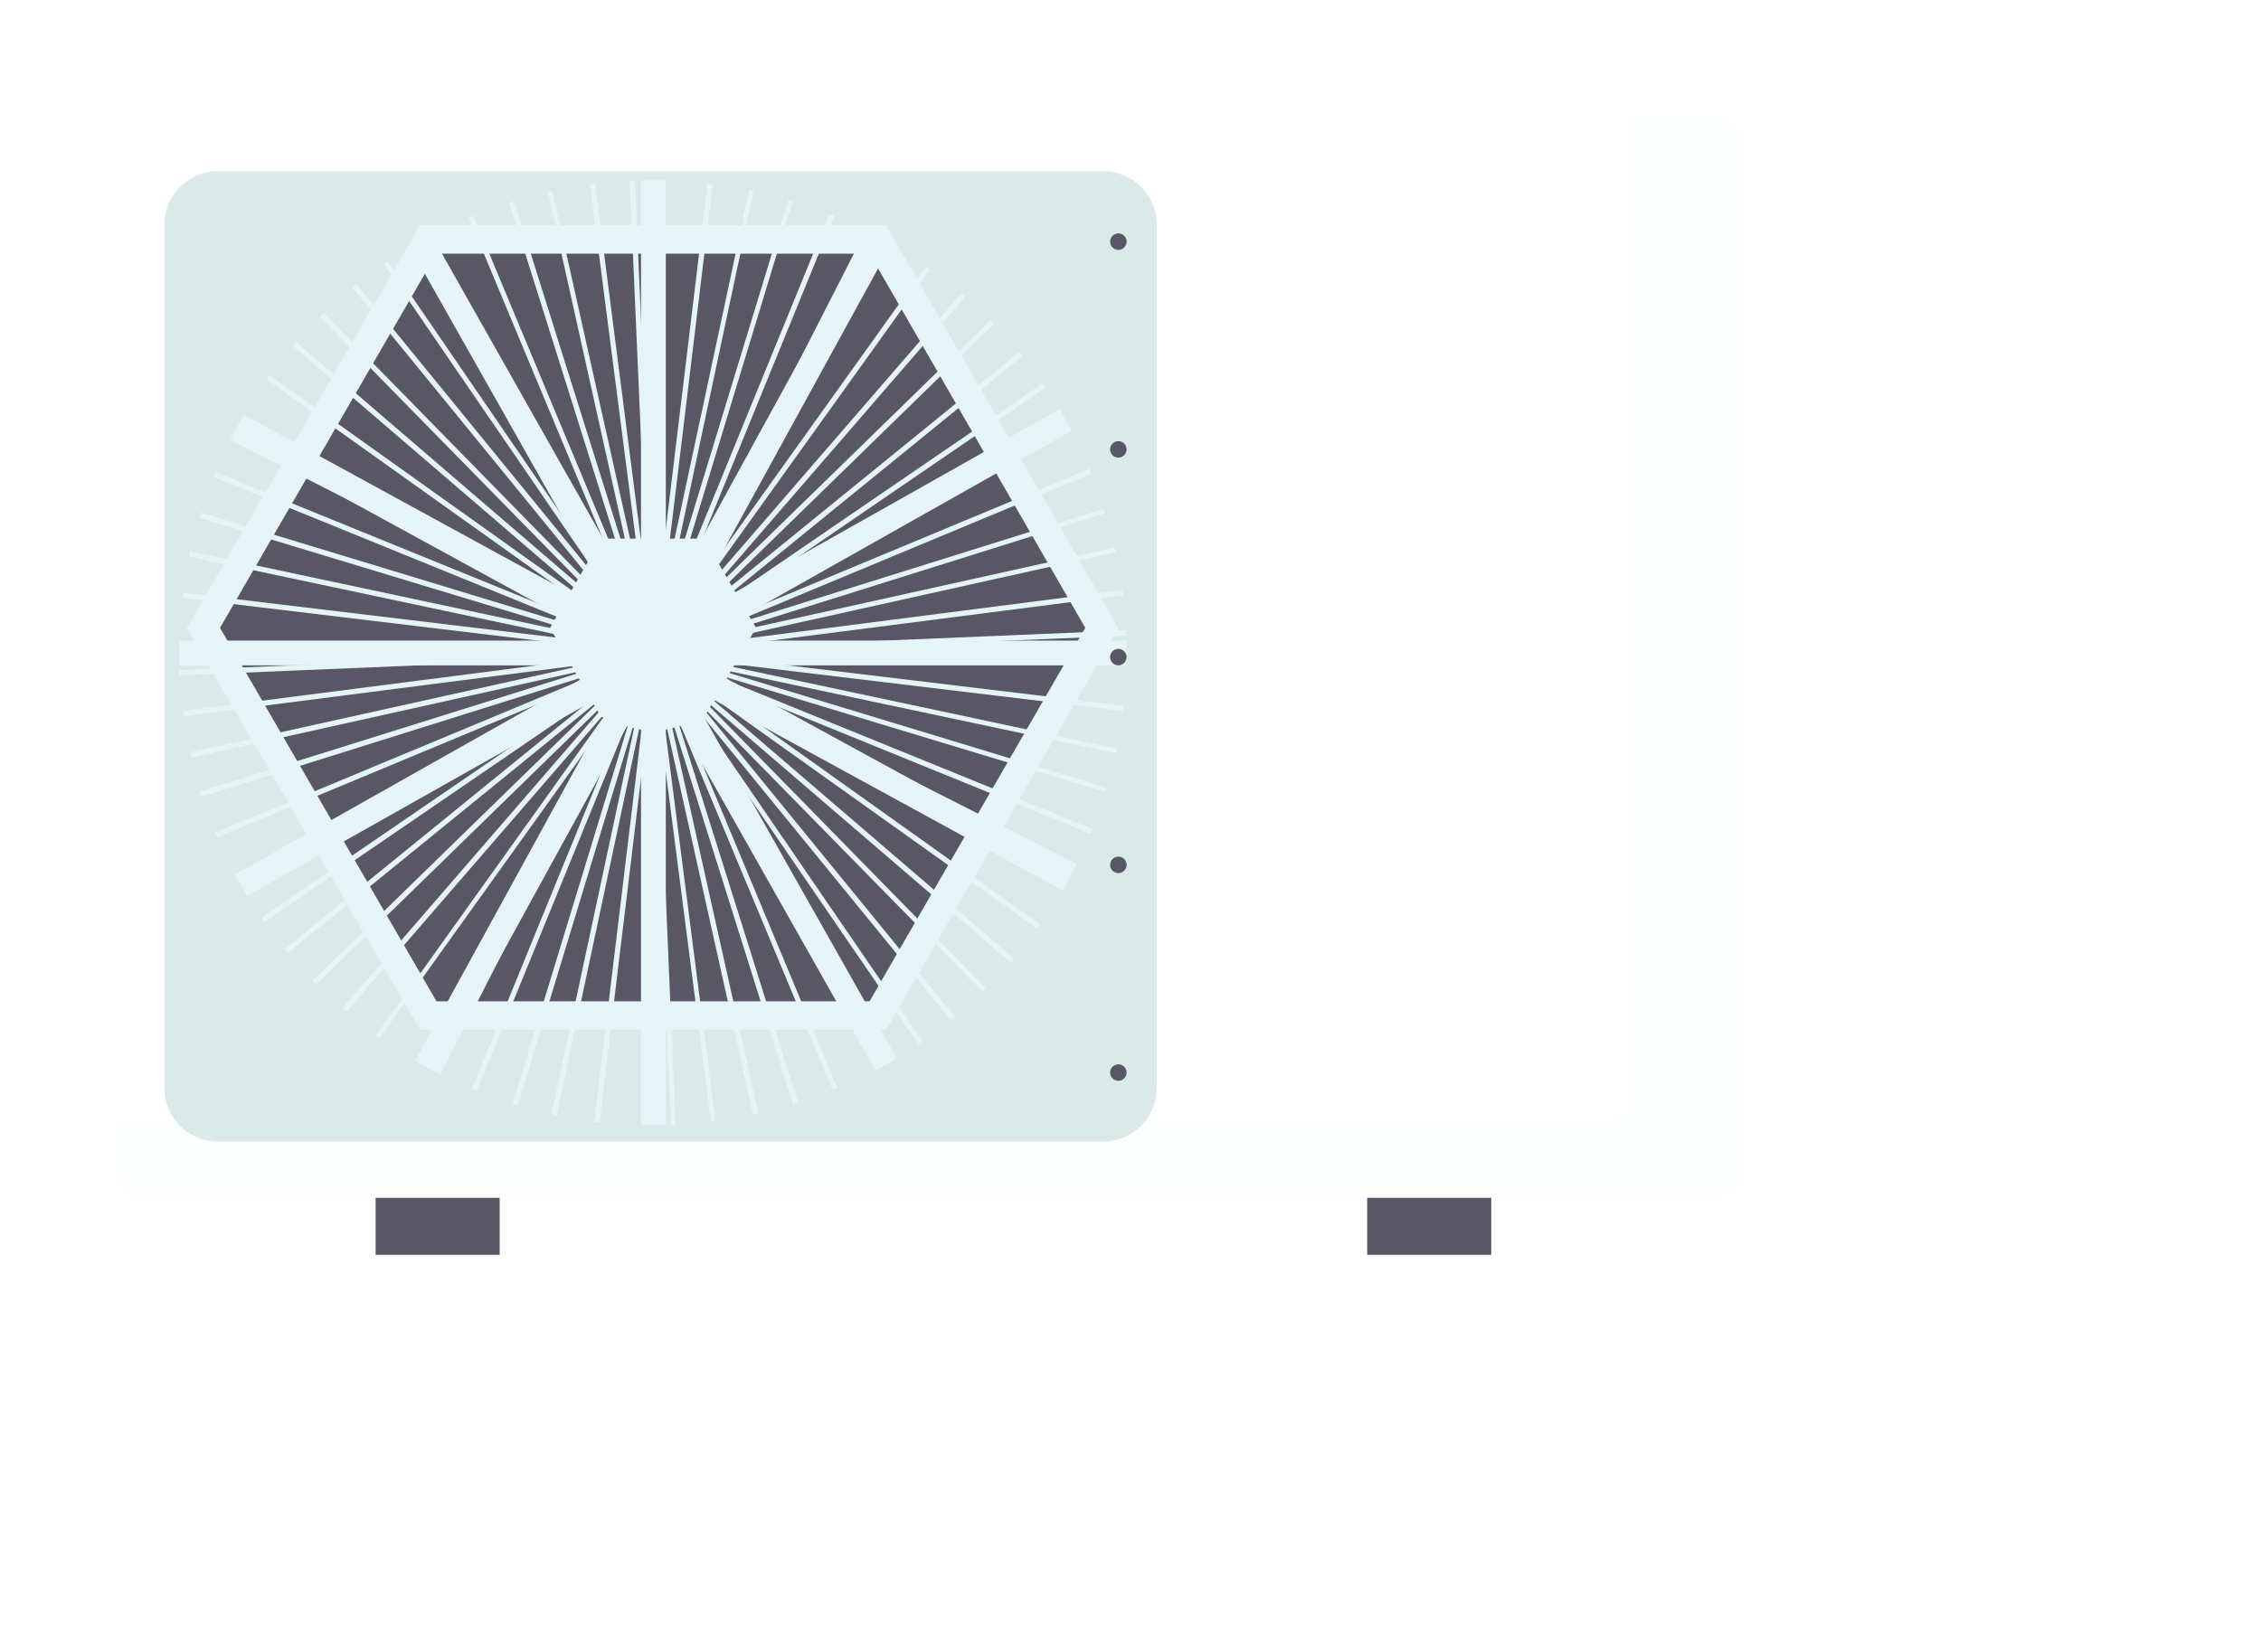 <svg width="197" height="144" viewBox="0 0 197 144" fill="none" xmlns="http://www.w3.org/2000/svg">
<path d="M11.9 112.569H144.603L196.348 143.677H49.955L11.9 112.569Z" fill="white" fill-opacity="0.5"/>
<g filter="url(#filter0_d)">
<path d="M151.873 106.164C151.873 107.406 150.825 108.386 149.581 108.386H12.293C11.048 108.386 10 107.406 10 106.164V16.236C10 14.994 11.048 14.014 12.293 14.014H149.581C150.825 14.014 151.873 14.994 151.873 16.236V106.164Z" fill="white"/>
<path d="M43.536 108.386H32.728V113.353H43.536V108.386Z" fill="#595766"/>
<path d="M129.93 108.386H119.123V113.353H129.93V108.386Z" fill="#595766"/>
<path d="M100.783 98.844C100.783 101.393 98.687 103.484 96.132 103.484H18.974C16.419 103.484 14.323 101.393 14.323 98.844V23.556C14.323 21.007 16.419 18.916 18.974 18.916H96.132C98.687 18.916 100.783 21.007 100.783 23.556V98.844Z" fill="#DAEAE9"/>
<path d="M36.593 93.746L16.288 58.717L36.593 23.621H77.203L97.442 58.717L77.203 93.746H36.593Z" fill="#E5F4F6"/>
<path d="M38.034 91.263L19.17 58.716L38.034 26.105H75.762L94.561 58.716L75.762 91.263H38.034Z" fill="#595766"/>
<path d="M63.71 60.873C63.71 64.598 60.631 67.67 56.898 67.67C53.164 67.67 50.086 64.598 50.086 60.873C50.086 57.148 53.164 54.076 56.898 54.076C60.631 54.076 63.71 57.083 63.71 60.873Z" fill="#E5F4F6"/>
<path d="M58.012 19.7H55.85V102.046H58.012V19.7Z" fill="#E5F4F6"/>
<path d="M98.163 59.827H15.633V61.985H98.163V59.827Z" fill="#E5F4F6"/>
<path d="M92.32 39.668L20.477 80.199L21.541 82.076L93.383 41.545L92.32 39.668Z" fill="#E5F4F6"/>
<path d="M37.604 24.503L35.722 25.564L76.271 97.29L78.153 96.228L37.604 24.503Z" fill="#E5F4F6"/>
<path d="M21.238 40.138L20.201 42.031L92.579 81.597L93.616 79.704L21.238 40.138Z" fill="#E5F4F6"/>
<path d="M75.776 24.232L36.154 96.466L38.05 97.501L77.672 25.267L75.776 24.232Z" fill="#E5F4F6"/>
<path d="M61.649 19.985L51.779 101.739L52.234 101.793L62.105 20.039L61.649 19.985Z" fill="#E5F4F6"/>
<path d="M15.935 55.657L15.881 56.111L97.822 65.948L97.876 65.494L15.935 55.657Z" fill="#E5F4F6"/>
<path d="M94.925 44.847L18.758 76.559L18.935 76.981L95.102 45.269L94.925 44.847Z" fill="#E5F4F6"/>
<path d="M72.552 98.975L40.85 22.968L41.243 22.771L72.945 98.779L72.552 98.975Z" fill="#E5F4F6"/>
<path d="M23.484 36.683L23.218 37.055L90.373 84.926L90.639 84.553L23.484 36.683Z" fill="#E5F4F6"/>
<path d="M33.056 94.465L32.728 94.269L80.674 27.215L81.067 27.477L33.056 94.465Z" fill="#E5F4F6"/>
<path d="M48.514 101.197L48.055 101.066L65.282 20.55L65.675 20.615L48.514 101.197Z" fill="#E5F4F6"/>
<path d="M97.18 69.631L16.485 52.508L16.55 52.05L97.311 69.239L97.18 69.631Z" fill="#E5F4F6"/>
<path d="M17.598 73.421L17.467 72.964L96.198 48.325L96.329 48.717L17.598 73.421Z" fill="#E5F4F6"/>
<path d="M44.808 21.534L44.371 21.671L69.097 100.238L69.534 100.101L44.808 21.534Z" fill="#E5F4F6"/>
<path d="M25.824 33.825L25.525 34.171L88.074 87.897L88.373 87.55L25.824 33.825Z" fill="#E5F4F6"/>
<path d="M83.759 29.561L29.817 91.889L30.164 92.188L84.106 29.86L83.759 29.561Z" fill="#E5F4F6"/>
<path d="M45.108 100.348L44.649 100.217L68.688 21.399L69.081 21.53L45.108 100.348Z" fill="#E5F4F6"/>
<path d="M96.329 73.029L17.336 49.109L17.467 48.652L96.394 72.637L96.329 73.029Z" fill="#E5F4F6"/>
<path d="M16.681 70.023L16.55 69.565L97.115 51.723L97.246 52.115L16.681 70.023Z" fill="#E5F4F6"/>
<path d="M65.609 101.132L47.728 20.746L48.121 20.615L66.068 101.001L65.609 101.132Z" fill="#E5F4F6"/>
<path d="M85.587 90.413L27.881 31.594L28.209 31.268L85.914 90.152L85.587 90.413Z" fill="#E5F4F6"/>
<path d="M86.265 31.926L27.231 89.47L27.552 89.797L86.585 32.253L86.265 31.926Z" fill="#E5F4F6"/>
<path d="M72.269 22.633L41.114 98.886L41.538 99.058L72.693 22.805L72.269 22.633Z" fill="#E5F4F6"/>
<path d="M18.773 45.148L18.601 45.572L95.015 76.674L95.187 76.25L18.773 45.148Z" fill="#E5F4F6"/>
<path d="M97.783 55.434L15.93 65.95L15.988 66.403L97.842 55.888L97.783 55.434Z" fill="#E5F4F6"/>
<path d="M61.941 101.72L51.396 20.026H51.854L62.334 101.654L61.941 101.72Z" fill="#E5F4F6"/>
<path d="M31.075 28.77L30.719 29.059L82.851 92.903L83.206 92.614L31.075 28.77Z" fill="#E5F4F6"/>
<path d="M88.773 34.7L24.787 86.71L25.077 87.065L89.062 35.054L88.773 34.7Z" fill="#E5F4F6"/>
<path d="M38.361 97.668L37.968 97.472L75.435 24.078L75.762 24.274L38.361 97.668Z" fill="#E5F4F6"/>
<path d="M20.264 41.934L20.056 42.342L93.615 79.686L93.823 79.278L20.264 41.934Z" fill="#E5F4F6"/>
<path d="M98.105 58.941L15.649 62.397L15.668 62.854L98.124 59.398L98.105 58.941Z" fill="#E5F4F6"/>
<path d="M58.47 101.981L54.868 19.765L55.326 19.7L58.863 101.981H58.47Z" fill="#E5F4F6"/>
<path d="M80.019 94.988L33.449 27.02L33.776 26.758L80.347 94.727L80.019 94.988Z" fill="#E5F4F6"/>
<path d="M90.858 37.397L22.788 83.964L23.047 84.341L91.118 37.774L90.858 37.397Z" fill="#E5F4F6"/>
<path d="M52.379 66.494L47.925 58.716L52.379 50.939H61.352L65.872 58.716L61.352 66.494H52.379Z" fill="#E5F4F6"/>
<path d="M98.163 25.059C98.163 25.451 97.836 25.778 97.443 25.778C97.049 25.778 96.722 25.451 96.722 25.059C96.722 24.667 97.049 24.34 97.443 24.34C97.836 24.34 98.163 24.667 98.163 25.059Z" fill="#595766"/>
<path d="M98.163 43.162C98.163 43.554 97.836 43.881 97.443 43.881C97.049 43.881 96.722 43.554 96.722 43.162C96.722 42.77 97.049 42.443 97.443 42.443C97.836 42.443 98.163 42.77 98.163 43.162Z" fill="#595766"/>
<path d="M98.163 61.265C98.163 61.657 97.836 61.984 97.443 61.984C97.049 61.984 96.722 61.657 96.722 61.265C96.722 60.873 97.049 60.546 97.443 60.546C97.836 60.546 98.163 60.873 98.163 61.265Z" fill="#595766"/>
<path d="M98.163 79.368C98.163 79.761 97.836 80.087 97.443 80.087C97.049 80.087 96.722 79.761 96.722 79.368C96.722 78.976 97.049 78.65 97.443 78.65C97.836 78.65 98.163 78.976 98.163 79.368Z" fill="#595766"/>
<path d="M98.163 97.472C98.163 97.864 97.836 98.191 97.443 98.191C97.049 98.191 96.722 97.864 96.722 97.472C96.722 97.079 97.049 96.753 97.443 96.753C97.836 96.753 98.163 97.079 98.163 97.472Z" fill="#595766"/>
<g opacity="0.4">
<g opacity="0.4">
<path opacity="0.4" d="M149.581 14.014H142.114V99.367C142.114 100.609 141.066 101.589 139.821 101.589H10V106.164C10 107.406 11.048 108.386 12.293 108.386H149.581C150.825 108.386 151.873 107.406 151.873 106.164V16.236C151.873 14.994 150.825 14.014 149.581 14.014Z" fill="#DAEAE9"/>
</g>
</g>
</g>
<defs>
<filter id="filter0_d" x="0" y="0.014" width="161.873" height="119.339" filterUnits="userSpaceOnUse" color-interpolation-filters="sRGB">
<feFlood flood-opacity="0" result="BackgroundImageFix"/>
<feColorMatrix in="SourceAlpha" type="matrix" values="0 0 0 0 0 0 0 0 0 0 0 0 0 0 0 0 0 0 127 0"/>
<feOffset dy="-4"/>
<feGaussianBlur stdDeviation="5"/>
<feColorMatrix type="matrix" values="0 0 0 0 0 0 0 0 0 0 0 0 0 0 0 0 0 0 0.05 0"/>
<feBlend mode="normal" in2="BackgroundImageFix" result="effect1_dropShadow"/>
<feBlend mode="normal" in="SourceGraphic" in2="effect1_dropShadow" result="shape"/>
</filter>
</defs>
</svg>
